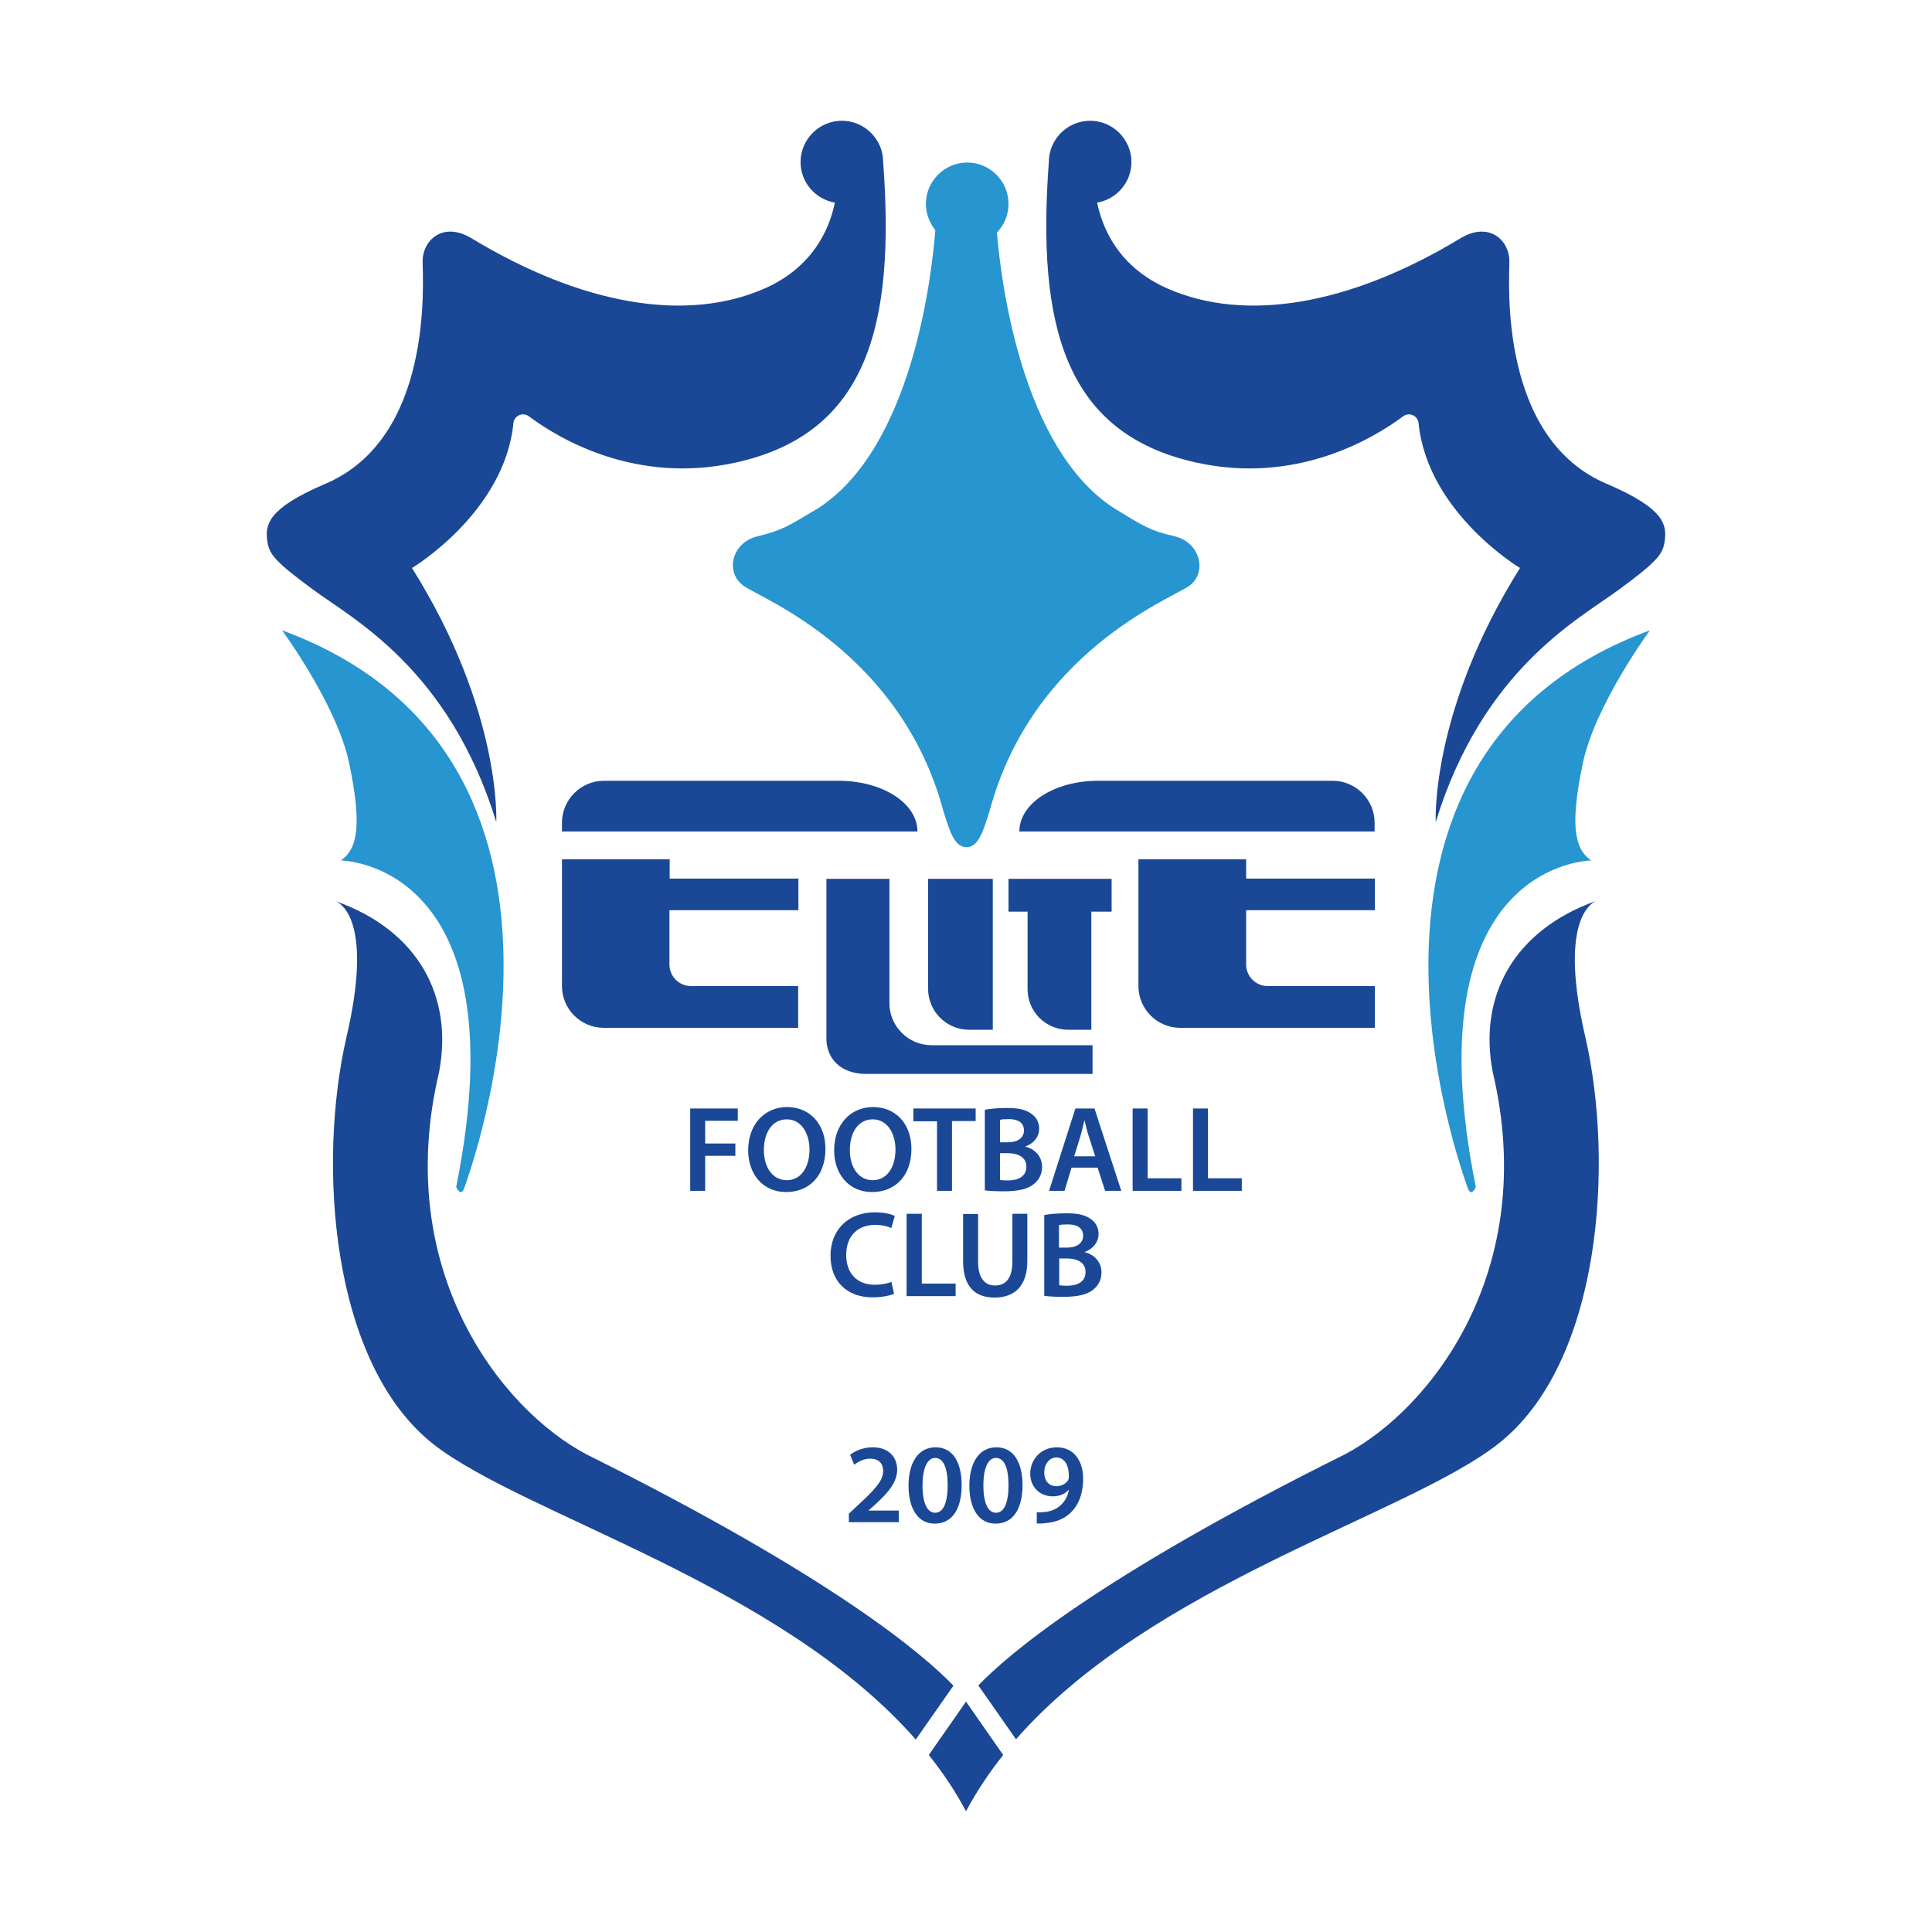 <?xml version="1.0" encoding="utf-8"?>
<!-- Generator: Adobe Illustrator 22.1.0, SVG Export Plug-In . SVG Version: 6.00 Build 0)  -->
<svg version="1.1" id="图层_1" xmlns="http://www.w3.org/2000/svg" xmlns:xlink="http://www.w3.org/1999/xlink" x="0px" y="0px"
	 viewBox="0 0 800 800" style="enable-background:new 0 0 800 800;" xml:space="preserve">
<style type="text/css">
	.st0{fill:#1A4896;}
	.st1{fill:#2795D0;}
</style>
<g>
	<g>
		<g>
			<path class="st0" d="M365.7,67.1c0-9.4-7.7-17.1-17.1-17.1c-9.4,0-17.1,7.7-17.1,17.1c0,8.4,6.1,15.4,14.2,16.8
				c-2.2,10.7-8.9,26.7-29.2,35.6c-32.2,14.1-75.4,7-121.7-21.1c-11.7-6.7-19.8,1.3-19.8,9.7c0,8.4,4.7,73.7-40.9,92.5
				c-23.5,10.1-24.1,16.8-23.5,22.8c0.7,6,2.7,8.7,19.1,20.8c16.4,12.1,56.3,32.8,75.8,96.2c0,0,2.3-45.9-34.9-105.2
				c0,0,38.3-22.9,42-60c0.3-3.1,3.9-4.7,6.4-2.8c12.8,9.5,44.5,28.3,85.8,19.1C359.3,179.4,370.7,134.5,365.7,67.1z"/>
			<path class="st1" d="M116.8,261c0,0,22.8,31,27.8,55.1c5,24.1,4,35.2-3.5,40.2c0,0,74.9,0.5,47.8,135.2c0,0,2,4.8,3.5,0
				C193.9,486.8,258.9,313.3,116.8,261z"/>
			<path class="st0" d="M434.3,67.1c0-9.4,7.7-17.1,17.1-17.1c9.4,0,17.1,7.7,17.1,17.1c0,8.4-6.1,15.4-14.2,16.8
				c2.2,10.7,8.9,26.7,29.2,35.6c32.2,14.1,75.4,7,121.7-21.1c11.7-6.7,19.8,1.3,19.8,9.7c0,8.4-4.7,73.7,40.9,92.5
				c23.5,10.1,24.1,16.8,23.5,22.8c-0.7,6-2.7,8.7-19.1,20.8c-16.4,12.1-56.3,32.8-75.8,96.2c0,0-2.3-45.9,34.9-105.2
				c0,0-38.3-22.9-42-60c-0.3-3.1-3.9-4.7-6.4-2.8c-12.8,9.5-44.5,28.3-85.8,19.1C440.7,179.4,429.3,134.5,434.3,67.1z"/>
			<path class="st1" d="M683.2,261c0,0-22.8,31-27.8,55.1c-5,24.1-4,35.2,3.5,40.2c0,0-74.9,0.5-47.8,135.2c0,0-2,4.8-3.5,0
				C606.1,486.8,541.1,313.3,683.2,261z"/>
			<path class="st0" d="M139.1,373.1c-0.4-0.2-0.6-0.2-0.6-0.2C138.8,373,138.9,373.1,139.1,373.1z"/>
			<path class="st0" d="M660.9,373.1c0.2-0.1,0.4-0.1,0.6-0.2C661.4,372.9,661.2,373,660.9,373.1z"/>
			<path class="st1" d="M486.5,222.1c-10.6-2.5-12.6-4-25.1-11.6c-38.4-24.8-46.9-93.9-48.6-114.2c3-3.1,4.8-7.3,4.8-11.9
				c0-9.4-7.7-17.1-17.1-17.1c-9.4,0-17.1,7.7-17.1,17.1c0,4.1,1.5,7.9,3.9,10.9c-1.5,18.9-9.5,90-48.6,115.2
				c-12.6,7.5-14.6,9-25.1,11.6c-10.6,2.5-13.6,15.1-5.5,20.6c8,5.5,64.9,27.7,82.5,93c2.5,8,4.5,15.1,9.6,15.1s7-7,9.6-15.1
				c17.6-65.4,74.4-87.5,82.5-93C500.1,237.2,497,224.6,486.5,222.1z"/>
			<g>
				<path class="st0" d="M379.2,720.3l15.6-22.3c-12.1-12.6-49.3-44.7-152-95.8c-35.5-18.8-80.4-76.4-61-158.2
					c6-31.3-8.6-58.7-42.7-70.8c2.9,1.3,15.2,9.7,4.4,56.1c-12.1,52.3-6.7,135.4,36.2,168.9C217.4,627.5,322.7,655.9,379.2,720.3z"
					/>
				<path class="st0" d="M400,704.6l-15.4,22.1c5.8,7.3,11,15,15.4,23.3c4.4-8.2,9.6-16,15.4-23.3L400,704.6z"/>
				<path class="st0" d="M656.4,429.2c-10.7-46.4,1.6-54.8,4.4-56.1c-34.1,12.2-48.7,39.5-42.7,70.8c19.4,81.8-25.5,139.4-61,158.2
					c-102.7,51.1-139.9,83.2-152,95.8l15.6,22.3c56.5-64.5,161.9-92.8,199.5-122.2C663.1,564.6,668.5,481.5,656.4,429.2z"/>
			</g>
		</g>
		<g>
			<path class="st0" d="M379.9,344.3H232.7v-3.6c0-9.6,7.8-17.4,17.4-17.4h97.1C365.6,323.3,379.9,332.7,379.9,344.3L379.9,344.3z"
				/>
			<path class="st0" d="M422.1,344.3h147.1v-3.6c0-9.6-7.8-17.4-17.4-17.4h-97.1C436.5,323.3,422.1,332.7,422.1,344.3L422.1,344.3z"
				/>
			<path class="st0" d="M330.6,376.9v-13.1h-53.3v-8h-44.6v52.5v0c0,9.6,7.8,17.3,17.3,17.3h27.2h53.3v-17.3h-44.4
				c-4.9,0-8.9-4-8.9-8.9v-22.5H330.6z"/>
			<path class="st0" d="M569.3,376.9v-13.1H516v-8h-44.6v52.5v0c0,9.6,7.8,17.3,17.3,17.3H516h53.3v-17.3h-44.4
				c-4.9,0-8.9-4-8.9-8.9v-22.5H569.3z"/>
			<path class="st0" d="M368.3,415.4v-51.5h-26.1V430c0,8,5.5,14.7,16.6,14.7h9.6h84v-11.9h-66.6C376.1,432.8,368.3,425,368.3,415.4
				z"/>
			<path class="st0" d="M411.1,426.4h-9.8c-9.4,0-17-7.6-17-17v-45.5h26.8V426.4z"/>
			<path class="st0" d="M460.3,363.9h-42.7v13.6h7.9v32.1c0,9.3,7.5,16.8,16.8,16.8h9.6v-48.9h8.4V363.9z"/>
		</g>
	</g>
	<g>
		<g>
			<path class="st0" d="M351.5,630.3v-3.5l3.6-3.4c7.2-6.6,10.6-10.3,10.6-14.3c0-2.8-1.5-5.1-5.5-5.1c-2.7,0-5,1.4-6.5,2.5
				l-1.7-4.1c2.2-1.7,5.5-3.1,9.4-3.1c6.8,0,10.1,4.3,10.1,9.2c0,5.4-3.9,9.7-9.2,14.6l-2.6,2.3v0.1h12.5v4.8H351.5z"/>
			<path class="st0" d="M398.2,614.9c0,9.8-3.8,16-11.2,16c-7,0-10.8-6.4-10.8-15.7c0-9.5,4-15.9,11.2-15.9
				C394.8,599.3,398.2,605.9,398.2,614.9z M382,615.1c0,7.4,2,11.3,5.2,11.3c3.4,0,5.2-4.1,5.2-11.4c0-7.1-1.7-11.3-5.2-11.3
				C384.2,603.7,382,607.5,382,615.1z"/>
			<path class="st0" d="M423.4,614.9c0,9.8-3.8,16-11.2,16c-7,0-10.8-6.4-10.8-15.7c0-9.5,4-15.9,11.2-15.9
				C419.9,599.3,423.4,605.9,423.4,614.9z M407.2,615.1c0,7.4,2,11.3,5.2,11.3c3.4,0,5.2-4.1,5.2-11.4c0-7.1-1.7-11.3-5.2-11.3
				C409.3,603.7,407.2,607.5,407.2,615.1z"/>
			<path class="st0" d="M429.3,626.2c0.9,0.1,1.8,0,3.2-0.1c2.3-0.2,4.5-1,6.2-2.4c2-1.6,3.4-3.9,3.9-6.8l-0.1,0
				c-1.5,1.7-3.7,2.7-6.6,2.7c-5.3,0-9.3-3.8-9.3-9.4c0-5.9,4.5-10.9,11-10.9c7.1,0,10.9,5.6,10.9,13c0,6.5-2.1,11.2-5.3,14.2
				c-2.7,2.5-6.3,3.9-10.4,4.2c-1.3,0.2-2.6,0.2-3.5,0.1V626.2z M432.4,609.8c0,3.2,1.8,5.6,5,5.6c2.3,0,4-1.1,4.9-2.5
				c0.2-0.4,0.3-0.9,0.3-1.7c0-4.1-1.5-7.7-5.3-7.7C434.5,603.6,432.4,606.2,432.4,609.8z"/>
		</g>
		<g>
			<path class="st0" d="M370.2,535.7c-1.5,0.7-4.7,1.5-8.9,1.5c-10.8,0-17.4-6.8-17.4-17.2c0-11.2,7.8-18,18.3-18
				c4.1,0,7,0.8,8.3,1.5l-1.4,5c-1.6-0.7-3.9-1.3-6.7-1.3c-7,0-12,4.3-12,12.5c0,7.5,4.4,12.3,11.9,12.3c2.5,0,5.2-0.5,6.8-1.2
				L370.2,535.7z"/>
			<path class="st0" d="M375.5,502.6h6.2v28.9h14v5.2h-20.3V502.6z"/>
			<path class="st0" d="M405,502.6v19.9c0,6.7,2.8,9.8,7,9.8c4.5,0,7.2-3.1,7.2-9.8v-19.9h6.2v19.5c0,10.5-5.4,15.2-13.6,15.2
				c-7.9,0-13-4.4-13-15.1v-19.5H405z"/>
			<path class="st0" d="M432.5,503.1c2-0.4,5.6-0.7,9.1-0.7c4.6,0,7.4,0.6,9.8,2.2c2.1,1.3,3.5,3.5,3.5,6.4c0,3.1-2,6-5.7,7.4v0.1
				c3.6,0.9,6.9,3.8,6.9,8.4c0,3-1.3,5.4-3.3,7c-2.4,2.1-6.4,3.1-12.7,3.1c-3.5,0-6-0.2-7.7-0.4V503.1z M438.6,516.6h3.2
				c4.3,0,6.7-2,6.7-4.9c0-3.2-2.4-4.7-6.4-4.7c-1.8,0-2.9,0.1-3.6,0.3V516.6z M438.6,532.2c0.8,0.1,1.9,0.2,3.3,0.2
				c4,0,7.6-1.5,7.6-5.7c0-4-3.5-5.6-7.8-5.6h-3.1V532.2z"/>
		</g>
		<g>
			<path class="st0" d="M285.8,459h19.7v5.1H292v9.4h12.5v5.1H292v14.5h-6.2V459z"/>
			<path class="st0" d="M341.8,475.7c0,11.4-6.9,17.9-16.3,17.9c-9.6,0-15.7-7.4-15.7-17.3c0-10.5,6.6-17.9,16.2-17.9
				C335.9,458.5,341.8,466,341.8,475.7z M316.3,476.2c0,7,3.5,12.5,9.5,12.5c6,0,9.4-5.6,9.4-12.7c0-6.4-3.2-12.5-9.4-12.5
				C319.6,463.5,316.3,469.2,316.3,476.2z"/>
			<path class="st0" d="M377.4,475.7c0,11.4-6.9,17.9-16.3,17.9c-9.6,0-15.7-7.4-15.7-17.3c0-10.5,6.6-17.9,16.2-17.9
				C371.5,458.5,377.4,466,377.4,475.7z M351.9,476.2c0,7,3.5,12.5,9.5,12.5c6,0,9.4-5.6,9.4-12.7c0-6.4-3.2-12.5-9.4-12.5
				C355.2,463.5,351.9,469.2,351.9,476.2z"/>
			<path class="st0" d="M387.9,464.3h-9.7V459H404v5.2h-9.8v28.9h-6.2V464.3z"/>
			<path class="st0" d="M407.9,459.5c2-0.4,5.6-0.7,9.1-0.7c4.6,0,7.4,0.6,9.8,2.2c2.1,1.3,3.5,3.5,3.5,6.4c0,3.1-2,6-5.7,7.3v0.1
				c3.6,0.9,6.9,3.7,6.9,8.4c0,3-1.3,5.4-3.3,7c-2.4,2.1-6.4,3.1-12.7,3.1c-3.5,0-6-0.2-7.7-0.4V459.5z M414.1,473h3.2
				c4.3,0,6.7-2,6.7-4.9c0-3.2-2.4-4.7-6.3-4.7c-1.8,0-2.9,0.1-3.6,0.3V473z M414.1,488.6c0.8,0.1,1.9,0.2,3.3,0.2
				c4,0,7.6-1.5,7.6-5.7c0-4-3.5-5.6-7.8-5.6h-3.1V488.6z"/>
			<path class="st0" d="M443.7,483.5l-2.9,9.6h-6.4l10.9-34.1h7.9l11.1,34.1h-6.7l-3.1-9.6H443.7z M453.5,478.8l-2.7-8.4
				c-0.7-2.1-1.2-4.4-1.7-6.4H449c-0.5,2-1,4.4-1.6,6.4l-2.6,8.4H453.5z"/>
			<path class="st0" d="M469,459h6.2v28.9h14v5.2H469V459z"/>
			<path class="st0" d="M494,459h6.2v28.9h14v5.2H494V459z"/>
		</g>
	</g>
</g>
</svg>
